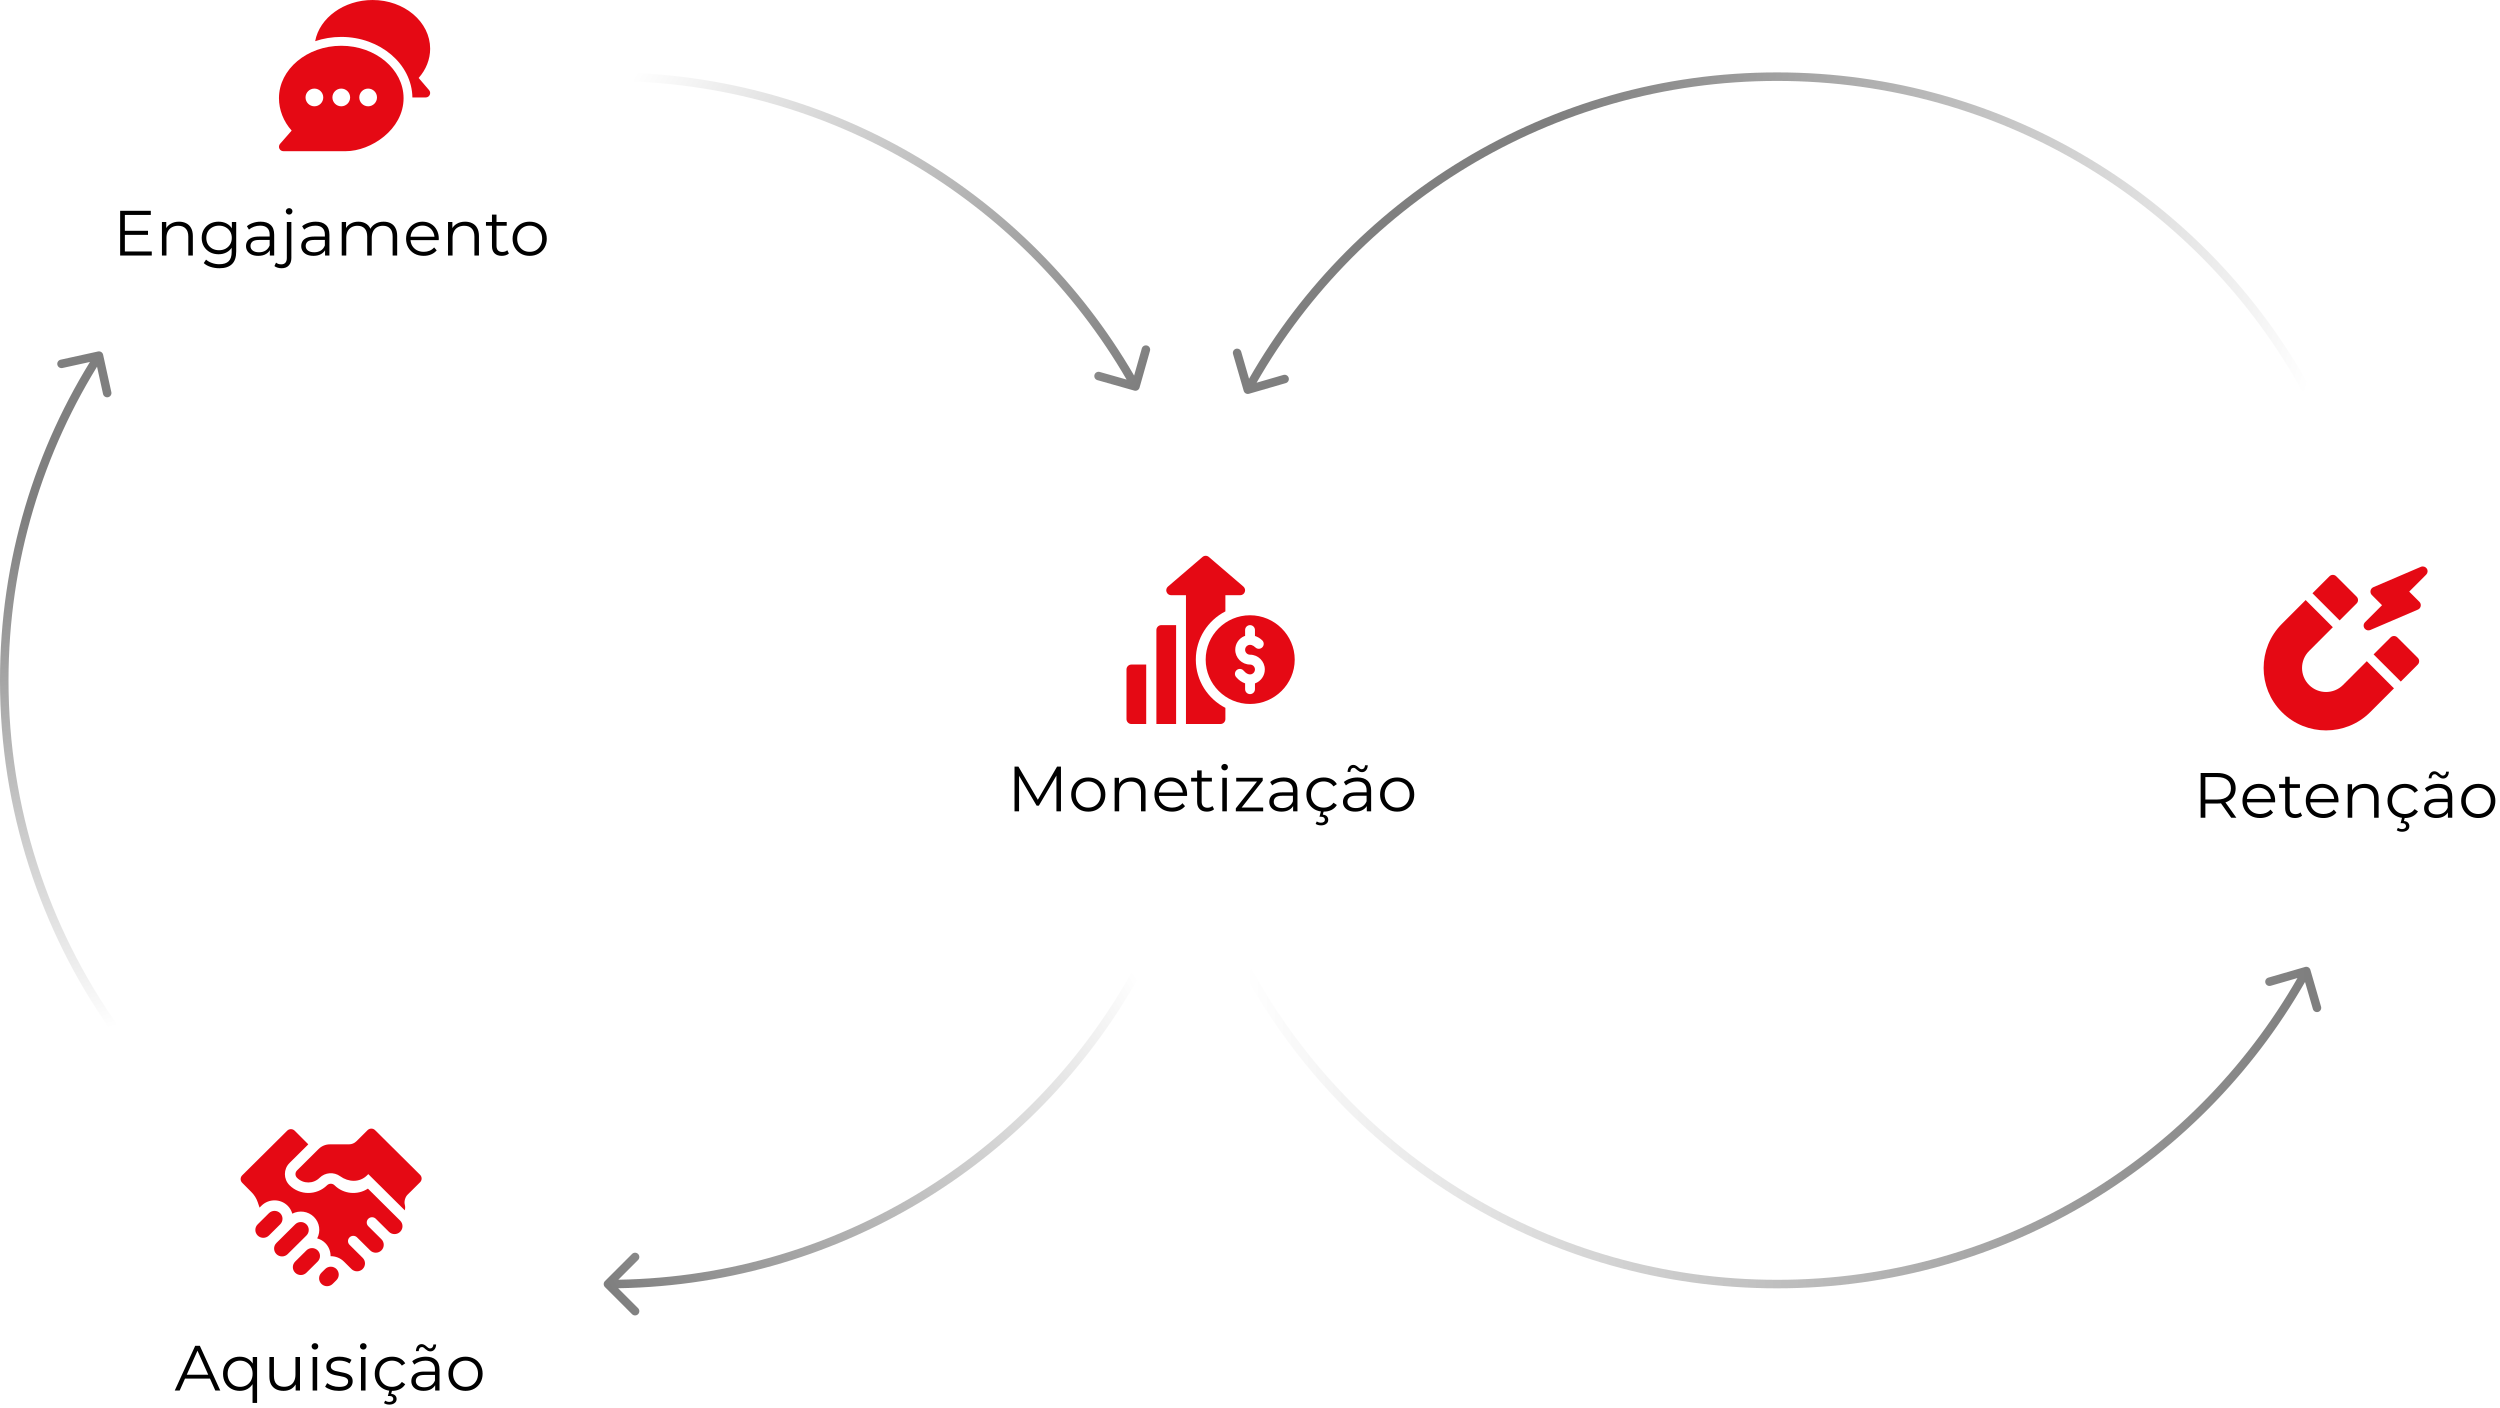 <svg width="1174" height="661" viewBox="0 0 1174 661" fill="none" xmlns="http://www.w3.org/2000/svg">
<path d="M160.259 21.494C144.202 21.494 131 32.536 131 46.109C131 51.535 133.104 57.049 136.964 61.323L131.514 67.551C131.251 67.851 131.08 68.222 131.022 68.617C130.964 69.012 131.021 69.416 131.187 69.779C131.352 70.143 131.618 70.452 131.954 70.668C132.29 70.885 132.681 71 133.08 71L162.339 71C174.195 71 189.518 60.791 189.518 46.109C189.518 32.536 176.316 21.494 160.259 21.494ZM147.64 49.922C145.347 49.922 143.48 48.055 143.48 45.762C143.48 43.468 145.347 41.602 147.64 41.602C149.933 41.602 151.8 43.468 151.8 45.762C151.8 48.055 149.934 49.922 147.64 49.922ZM160.259 49.922C157.966 49.922 156.099 48.055 156.099 45.762C156.099 43.468 157.966 41.602 160.259 41.602C162.552 41.602 164.419 43.468 164.419 45.762C164.419 48.055 162.552 49.922 160.259 49.922ZM172.878 49.922C170.585 49.922 168.718 48.055 168.718 45.762C168.718 43.468 170.585 41.602 172.878 41.602C175.171 41.602 177.038 43.468 177.038 45.762C177.038 48.055 175.171 49.922 172.878 49.922Z" fill="#E50914"/>
<path d="M201.497 42.327L196.599 36.612C200.095 32.668 201.999 27.857 201.999 22.881C201.998 10.264 189.868 5.5927e-07 174.958 4.17622e-07C161.476 2.89533e-07 150.021 8.402 147.999 19.338C151.761 18.06 155.979 17.333 160.259 17.333C178.474 17.333 193.439 30.056 193.658 45.762L199.918 45.762C201.695 45.762 202.649 43.669 201.497 42.327Z" fill="#E50914"/>
<g opacity="0.5">
<path d="M584.044 183.557C584.352 184.618 585.461 185.229 586.522 184.921L603.81 179.907C604.87 179.6 605.481 178.49 605.173 177.43C604.866 176.369 603.756 175.758 602.696 176.066L587.329 180.522L582.872 165.155C582.565 164.094 581.455 163.484 580.394 163.791C579.333 164.099 578.723 165.208 579.031 166.269L584.044 183.557ZM587.717 183.964C635.607 96.952 728.171 38 834.5 38V34C726.654 34 632.778 93.797 584.213 182.036L587.717 183.964ZM834.5 38C940.83 38 1033.39 96.952 1081.28 183.964L1084.79 182.036C1036.22 93.797 942.346 34 834.5 34V38Z" fill="url(#paint0_linear_202_219)"/>
<path d="M1084.96 455.443C1084.65 454.382 1083.54 453.771 1082.48 454.079L1065.19 459.093C1064.13 459.4 1063.52 460.51 1063.83 461.57C1064.14 462.631 1065.24 463.242 1066.31 462.934L1081.67 458.478L1086.13 473.845C1086.44 474.906 1087.55 475.516 1088.61 475.209C1089.67 474.901 1090.28 473.792 1089.97 472.731L1084.96 455.443ZM1081.28 455.036C1033.39 542.048 940.83 601 834.5 601V605C942.346 605 1036.22 545.203 1084.79 456.964L1081.28 455.036ZM834.5 601C728.171 601 635.607 542.048 587.717 455.036L584.213 456.964C632.778 545.203 726.655 605 834.5 605V601Z" fill="url(#paint1_linear_202_219)"/>
</g>
<g opacity="0.5">
<path d="M284.086 601.586C283.305 602.367 283.305 603.633 284.086 604.414L296.814 617.142C297.595 617.923 298.861 617.923 299.642 617.142C300.423 616.361 300.423 615.095 299.642 614.314L288.328 603L299.642 591.686C300.423 590.905 300.423 589.639 299.642 588.858C298.861 588.077 297.595 588.077 296.814 588.858L284.086 601.586ZM531.18 457.022C482.98 542.944 391.019 601 285.5 601V605C392.523 605 485.79 546.111 534.669 458.978L531.18 457.022Z" fill="url(#paint2_linear_202_219)"/>
<path d="M532.659 183.424C533.721 183.725 534.827 183.108 535.128 182.045L540.037 164.728C540.338 163.665 539.721 162.559 538.658 162.258C537.595 161.957 536.49 162.574 536.188 163.637L531.825 179.03L516.432 174.667C515.369 174.366 514.263 174.983 513.962 176.046C513.661 177.109 514.278 178.214 515.341 178.516L532.659 183.424ZM285.5 38C391.222 38 483.334 96.28 531.458 182.475L534.95 180.525C486.149 93.116 392.729 34 285.5 34V38Z" fill="url(#paint3_linear_202_219)"/>
<path d="M48.422 166.57C48.184 165.491 47.118 164.809 46.039 165.047L28.459 168.915C27.381 169.152 26.698 170.219 26.936 171.298C27.173 172.376 28.24 173.058 29.319 172.821L44.945 169.383L48.383 185.009C48.62 186.088 49.687 186.77 50.766 186.533C51.845 186.295 52.527 185.229 52.29 184.15L48.422 166.57ZM4 319.5C4 263.754 20.202 211.798 48.154 168.077L44.783 165.923C16.433 210.267 0 262.968 0 319.5H4ZM54.802 480.852C22.787 435.163 4 379.529 4 319.5H0C0 380.376 19.055 436.808 51.527 483.148L54.802 480.852Z" fill="url(#paint4_linear_202_219)"/>
</g>
<path d="M58.4 108.39H69.5V110.28H58.4V108.39ZM58.64 118.08H71.27V120H56.42V99H70.82V100.92H58.64V118.08ZM84.078 104.1C85.358 104.1 86.478 104.35 87.438 104.85C88.418 105.33 89.178 106.07 89.718 107.07C90.278 108.07 90.558 109.33 90.558 110.85V120H88.428V111.06C88.428 109.4 88.008 108.15 87.168 107.31C86.348 106.45 85.188 106.02 83.688 106.02C82.568 106.02 81.588 106.25 80.748 106.71C79.928 107.15 79.288 107.8 78.828 108.66C78.388 109.5 78.168 110.52 78.168 111.72V120H76.038V104.25H78.078V108.57L77.748 107.76C78.248 106.62 79.048 105.73 80.148 105.09C81.248 104.43 82.558 104.1 84.078 104.1ZM103.032 125.97C101.592 125.97 100.212 125.76 98.892 125.34C97.572 124.92 96.502 124.32 95.682 123.54L96.762 121.92C97.502 122.58 98.412 123.1 99.492 123.48C100.592 123.88 101.752 124.08 102.972 124.08C104.972 124.08 106.442 123.61 107.382 122.67C108.322 121.75 108.792 120.31 108.792 118.35V114.42L109.092 111.72L108.882 109.02V104.25H110.922V118.08C110.922 120.8 110.252 122.79 108.912 124.05C107.592 125.33 105.632 125.97 103.032 125.97ZM102.642 119.4C101.142 119.4 99.792 119.08 98.592 118.44C97.392 117.78 96.442 116.87 95.742 115.71C95.062 114.55 94.722 113.22 94.722 111.72C94.722 110.22 95.062 108.9 95.742 107.76C96.442 106.6 97.392 105.7 98.592 105.06C99.792 104.42 101.142 104.1 102.642 104.1C104.042 104.1 105.302 104.39 106.422 104.97C107.542 105.55 108.432 106.41 109.092 107.55C109.752 108.69 110.082 110.08 110.082 111.72C110.082 113.36 109.752 114.75 109.092 115.89C108.432 117.03 107.542 117.9 106.422 118.5C105.302 119.1 104.042 119.4 102.642 119.4ZM102.852 117.51C104.012 117.51 105.042 117.27 105.942 116.79C106.842 116.29 107.552 115.61 108.072 114.75C108.592 113.87 108.852 112.86 108.852 111.72C108.852 110.58 108.592 109.58 108.072 108.72C107.552 107.86 106.842 107.19 105.942 106.71C105.042 106.21 104.012 105.96 102.852 105.96C101.712 105.96 100.682 106.21 99.762 106.71C98.862 107.19 98.152 107.86 97.632 108.72C97.132 109.58 96.882 110.58 96.882 111.72C96.882 112.86 97.132 113.87 97.632 114.75C98.152 115.61 98.862 116.29 99.762 116.79C100.682 117.27 101.712 117.51 102.852 117.51ZM126.719 120V116.52L126.629 115.95V110.13C126.629 108.79 126.249 107.76 125.489 107.04C124.749 106.32 123.639 105.96 122.159 105.96C121.139 105.96 120.169 106.13 119.249 106.47C118.329 106.81 117.549 107.26 116.909 107.82L115.949 106.23C116.749 105.55 117.709 105.03 118.829 104.67C119.949 104.29 121.129 104.1 122.369 104.1C124.409 104.1 125.979 104.61 127.079 105.63C128.199 106.63 128.759 108.16 128.759 110.22V120H126.719ZM121.289 120.15C120.109 120.15 119.079 119.96 118.199 119.58C117.339 119.18 116.679 118.64 116.219 117.96C115.759 117.26 115.529 116.46 115.529 115.56C115.529 114.74 115.719 114 116.099 113.34C116.499 112.66 117.139 112.12 118.019 111.72C118.919 111.3 120.119 111.09 121.619 111.09H127.049V112.68H121.679C120.159 112.68 119.099 112.95 118.499 113.49C117.919 114.03 117.629 114.7 117.629 115.5C117.629 116.4 117.979 117.12 118.679 117.66C119.379 118.2 120.359 118.47 121.619 118.47C122.819 118.47 123.849 118.2 124.709 117.66C125.589 117.1 126.229 116.3 126.629 115.26L127.109 116.73C126.709 117.77 126.009 118.6 125.009 119.22C124.029 119.84 122.789 120.15 121.289 120.15ZM132.204 125.97C131.564 125.97 130.954 125.88 130.374 125.7C129.774 125.54 129.274 125.29 128.874 124.95L129.624 123.33C130.264 123.87 131.084 124.14 132.084 124.14C132.924 124.14 133.564 123.89 134.004 123.39C134.464 122.89 134.694 122.15 134.694 121.17V104.25H136.824V121.17C136.824 122.63 136.424 123.79 135.624 124.65C134.844 125.53 133.704 125.97 132.204 125.97ZM135.774 100.77C135.334 100.77 134.964 100.62 134.664 100.32C134.364 100.02 134.214 99.66 134.214 99.24C134.214 98.82 134.364 98.47 134.664 98.19C134.964 97.89 135.334 97.74 135.774 97.74C136.214 97.74 136.584 97.88 136.884 98.16C137.184 98.44 137.334 98.79 137.334 99.21C137.334 99.65 137.184 100.02 136.884 100.32C136.604 100.62 136.234 100.77 135.774 100.77ZM152.647 120V116.52L152.557 115.95V110.13C152.557 108.79 152.177 107.76 151.417 107.04C150.677 106.32 149.567 105.96 148.087 105.96C147.067 105.96 146.097 106.13 145.177 106.47C144.257 106.81 143.477 107.26 142.837 107.82L141.877 106.23C142.677 105.55 143.637 105.03 144.757 104.67C145.877 104.29 147.057 104.1 148.297 104.1C150.337 104.1 151.907 104.61 153.007 105.63C154.127 106.63 154.687 108.16 154.687 110.22V120H152.647ZM147.217 120.15C146.037 120.15 145.007 119.96 144.127 119.58C143.267 119.18 142.607 118.64 142.147 117.96C141.687 117.26 141.457 116.46 141.457 115.56C141.457 114.74 141.647 114 142.027 113.34C142.427 112.66 143.067 112.12 143.947 111.72C144.847 111.3 146.047 111.09 147.547 111.09H152.977V112.68H147.607C146.087 112.68 145.027 112.95 144.427 113.49C143.847 114.03 143.557 114.7 143.557 115.5C143.557 116.4 143.907 117.12 144.607 117.66C145.307 118.2 146.287 118.47 147.547 118.47C148.747 118.47 149.777 118.2 150.637 117.66C151.517 117.1 152.157 116.3 152.557 115.26L153.037 116.73C152.637 117.77 151.937 118.6 150.937 119.22C149.957 119.84 148.717 120.15 147.217 120.15ZM180.152 104.1C181.432 104.1 182.542 104.35 183.482 104.85C184.442 105.33 185.182 106.07 185.702 107.07C186.242 108.07 186.512 109.33 186.512 110.85V120H184.382V111.06C184.382 109.4 183.982 108.15 183.182 107.31C182.402 106.45 181.292 106.02 179.852 106.02C178.772 106.02 177.832 106.25 177.032 106.71C176.252 107.15 175.642 107.8 175.202 108.66C174.782 109.5 174.572 110.52 174.572 111.72V120H172.442V111.06C172.442 109.4 172.042 108.15 171.242 107.31C170.442 106.45 169.322 106.02 167.882 106.02C166.822 106.02 165.892 106.25 165.092 106.71C164.292 107.15 163.672 107.8 163.232 108.66C162.812 109.5 162.602 110.52 162.602 111.72V120H160.472V104.25H162.512V108.51L162.182 107.76C162.662 106.62 163.432 105.73 164.492 105.09C165.572 104.43 166.842 104.1 168.302 104.1C169.842 104.1 171.152 104.49 172.232 105.27C173.312 106.03 174.012 107.18 174.332 108.72L173.492 108.39C173.952 107.11 174.762 106.08 175.922 105.3C177.102 104.5 178.512 104.1 180.152 104.1ZM198.978 120.15C197.338 120.15 195.898 119.81 194.658 119.13C193.418 118.43 192.448 117.48 191.748 116.28C191.048 115.06 190.698 113.67 190.698 112.11C190.698 110.55 191.028 109.17 191.688 107.97C192.368 106.77 193.288 105.83 194.448 105.15C195.628 104.45 196.948 104.1 198.408 104.1C199.888 104.1 201.198 104.44 202.338 105.12C203.498 105.78 204.408 106.72 205.068 107.94C205.728 109.14 206.058 110.53 206.058 112.11C206.058 112.21 206.048 112.32 206.028 112.44C206.028 112.54 206.028 112.65 206.028 112.77H192.318V111.18H204.888L204.048 111.81C204.048 110.67 203.798 109.66 203.298 108.78C202.818 107.88 202.158 107.18 201.318 106.68C200.478 106.18 199.508 105.93 198.408 105.93C197.328 105.93 196.358 106.18 195.498 106.68C194.638 107.18 193.968 107.88 193.488 108.78C193.008 109.68 192.768 110.71 192.768 111.87V112.2C192.768 113.4 193.028 114.46 193.548 115.38C194.088 116.28 194.828 116.99 195.768 117.51C196.728 118.01 197.818 118.26 199.038 118.26C199.998 118.26 200.888 118.09 201.708 117.75C202.548 117.41 203.268 116.89 203.868 116.19L205.068 117.57C204.368 118.41 203.488 119.05 202.428 119.49C201.388 119.93 200.238 120.15 198.978 120.15ZM218.434 104.1C219.714 104.1 220.834 104.35 221.794 104.85C222.774 105.33 223.534 106.07 224.074 107.07C224.634 108.07 224.914 109.33 224.914 110.85V120H222.784V111.06C222.784 109.4 222.364 108.15 221.524 107.31C220.704 106.45 219.544 106.02 218.044 106.02C216.924 106.02 215.944 106.25 215.104 106.71C214.284 107.15 213.644 107.8 213.184 108.66C212.744 109.5 212.524 110.52 212.524 111.72V120H210.394V104.25H212.434V108.57L212.104 107.76C212.604 106.62 213.404 105.73 214.504 105.09C215.604 104.43 216.914 104.1 218.434 104.1ZM235.647 120.15C234.167 120.15 233.027 119.75 232.227 118.95C231.427 118.15 231.027 117.02 231.027 115.56V100.77H233.157V115.44C233.157 116.36 233.387 117.07 233.847 117.57C234.327 118.07 235.007 118.32 235.887 118.32C236.827 118.32 237.607 118.05 238.227 117.51L238.977 119.04C238.557 119.42 238.047 119.7 237.447 119.88C236.867 120.06 236.267 120.15 235.647 120.15ZM228.207 106.02V104.25H237.957V106.02H228.207ZM248.718 120.15C247.198 120.15 245.828 119.81 244.608 119.13C243.408 118.43 242.458 117.48 241.758 116.28C241.058 115.06 240.708 113.67 240.708 112.11C240.708 110.53 241.058 109.14 241.758 107.94C242.458 106.74 243.408 105.8 244.608 105.12C245.808 104.44 247.178 104.1 248.718 104.1C250.278 104.1 251.658 104.44 252.858 105.12C254.078 105.8 255.028 106.74 255.708 107.94C256.408 109.14 256.758 110.53 256.758 112.11C256.758 113.67 256.408 115.06 255.708 116.28C255.028 117.48 254.078 118.43 252.858 119.13C251.638 119.81 250.258 120.15 248.718 120.15ZM248.718 118.26C249.858 118.26 250.868 118.01 251.748 117.51C252.628 116.99 253.318 116.27 253.818 115.35C254.338 114.41 254.598 113.33 254.598 112.11C254.598 110.87 254.338 109.79 253.818 108.87C253.318 107.95 252.628 107.24 251.748 106.74C250.868 106.22 249.868 105.96 248.748 105.96C247.628 105.96 246.628 106.22 245.748 106.74C244.868 107.24 244.168 107.95 243.648 108.87C243.128 109.79 242.868 110.87 242.868 112.11C242.868 113.33 243.128 114.41 243.648 115.35C244.168 116.27 244.868 116.99 245.748 117.51C246.628 118.01 247.618 118.26 248.718 118.26Z" fill="black"/>
<path d="M126.288 569.712L121.005 574.955C119.547 576.402 119.547 578.749 121.005 580.197C122.464 581.645 124.829 581.645 126.288 580.197L131.57 574.955C133.03 573.507 133.03 571.16 131.57 569.712C130.112 568.264 127.747 568.264 126.288 569.712Z" fill="#E50914"/>
<path d="M143.896 587.187L138.614 592.43C137.155 593.877 137.155 596.224 138.614 597.672C140.072 599.12 142.437 599.12 143.896 597.672L149.179 592.43C150.638 590.982 150.638 588.635 149.179 587.187C147.72 585.739 145.356 585.739 143.896 587.187Z" fill="#E50914"/>
<path d="M156.222 602.914L157.983 601.167C159.442 599.719 159.442 597.372 157.983 595.924C156.525 594.477 154.16 594.477 152.7 595.924L150.94 597.672C149.481 599.12 149.481 601.467 150.94 602.914C152.398 604.362 154.764 604.362 156.222 602.914Z" fill="#E50914"/>
<path d="M138.614 574.955L129.81 583.692C128.351 585.14 128.351 587.487 129.81 588.934C131.268 590.382 133.633 590.382 135.092 588.934L143.896 580.197C145.355 578.749 145.355 576.402 143.896 574.955C142.437 573.507 140.073 573.507 138.614 574.955Z" fill="#E50914"/>
<path d="M144.776 537.384L138.382 530.971C137.409 530.006 135.832 530.006 134.86 530.971L113.73 551.94C112.757 552.906 112.757 554.47 113.73 555.436L118.047 559.786C119.413 561.143 120.443 562.796 121.054 564.616L121.886 567.091L122.766 566.217C126.165 562.846 131.694 562.846 135.092 566.217C136.169 567.286 136.865 568.577 137.26 569.936C140.541 568.25 144.67 568.732 147.418 571.46C150.167 574.187 150.652 578.285 148.954 581.542C150.324 581.933 151.624 582.623 152.701 583.692C154.426 585.404 155.266 587.661 155.239 589.91C157.506 589.884 159.78 590.718 161.505 592.43C162.371 593.289 165.027 595.924 165.027 595.924C166.486 597.372 168.851 597.372 170.309 595.924C171.768 594.477 171.768 592.13 170.309 590.682L164.146 584.566C163.174 583.601 163.174 582.036 164.146 581.071C165.119 580.106 166.696 580.106 167.668 581.071L173.831 587.187C175.29 588.635 177.655 588.635 179.114 587.187C180.572 585.74 180.572 583.392 179.114 581.945L172.95 575.828C171.978 574.864 171.978 573.299 172.95 572.334C173.923 571.368 175.5 571.368 176.472 572.334L182.636 578.45C184.094 579.897 186.459 579.897 187.918 578.45C189.377 577.002 189.377 574.655 187.918 573.208L172.773 558.177C167.941 561.348 161.355 560.825 157.103 556.606C156.132 555.642 154.553 555.642 153.582 556.606C148.727 561.424 140.828 561.424 135.973 556.606C133.06 553.716 133.06 549.012 135.973 546.122L144.776 537.384Z" fill="#E50914"/>
<path d="M176.14 530.724C175.168 529.759 173.591 529.759 172.618 530.724L167.351 535.951C166.427 536.869 165.172 537.384 163.865 537.384L154.914 537.384C152.933 537.384 151.033 538.166 149.632 539.556L139.494 549.617C138.508 550.595 138.508 552.133 139.494 553.112C142.417 556.012 147.136 556.012 150.059 553.112C152.693 550.498 156.821 550.247 159.741 552.361C163.668 555.204 168.906 555.378 172.343 551.966L172.95 551.364L190.084 568.367C190.321 567.496 190.326 566.574 190.094 565.719C189.691 564.237 190.275 562.131 191.369 561.045L197.27 555.188C198.243 554.223 198.243 552.659 197.27 551.694L176.14 530.724Z" fill="#E50914"/>
<path d="M82.06 653L91.66 632H93.85L103.45 653H101.11L92.29 633.29H93.19L84.37 653H82.06ZM85.84 647.39L86.5 645.59H98.71L99.37 647.39H85.84ZM112.597 653.15C111.097 653.15 109.747 652.81 108.547 652.13C107.367 651.45 106.437 650.51 105.757 649.31C105.077 648.11 104.737 646.71 104.737 645.11C104.737 643.53 105.077 642.14 105.757 640.94C106.437 639.72 107.367 638.78 108.547 638.12C109.747 637.44 111.097 637.1 112.597 637.1C113.997 637.1 115.237 637.41 116.317 638.03C117.417 638.65 118.287 639.56 118.927 640.76C119.567 641.94 119.887 643.39 119.887 645.11C119.887 646.83 119.557 648.29 118.897 649.49C118.257 650.67 117.387 651.58 116.287 652.22C115.207 652.84 113.977 653.15 112.597 653.15ZM112.747 651.26C113.867 651.26 114.867 651.01 115.747 650.51C116.647 649.99 117.347 649.27 117.847 648.35C118.367 647.41 118.627 646.33 118.627 645.11C118.627 643.89 118.367 642.82 117.847 641.9C117.347 640.98 116.647 640.26 115.747 639.74C114.867 639.22 113.867 638.96 112.747 638.96C111.647 638.96 110.657 639.22 109.777 639.74C108.897 640.26 108.197 640.98 107.677 641.9C107.157 642.82 106.897 643.89 106.897 645.11C106.897 646.33 107.157 647.41 107.677 648.35C108.197 649.27 108.897 649.99 109.777 650.51C110.657 651.01 111.647 651.26 112.747 651.26ZM118.597 658.82V648.32L118.897 645.14L118.687 641.99V637.25H120.727V658.82H118.597ZM133.169 653.15C131.829 653.15 130.659 652.9 129.659 652.4C128.659 651.9 127.879 651.15 127.319 650.15C126.779 649.15 126.509 647.9 126.509 646.4V637.25H128.639V646.16C128.639 647.84 129.049 649.11 129.869 649.97C130.709 650.81 131.879 651.23 133.379 651.23C134.479 651.23 135.429 651.01 136.229 650.57C137.049 650.11 137.669 649.45 138.089 648.59C138.529 647.73 138.749 646.7 138.749 645.5V637.25H140.879V653H138.839V648.68L139.169 649.46C138.669 650.62 137.889 651.53 136.829 652.19C135.789 652.83 134.569 653.15 133.169 653.15ZM146.816 653V637.25H148.946V653H146.816ZM147.896 633.77C147.456 633.77 147.086 633.62 146.786 633.32C146.486 633.02 146.336 632.66 146.336 632.24C146.336 631.82 146.486 631.47 146.786 631.19C147.086 630.89 147.456 630.74 147.896 630.74C148.336 630.74 148.706 630.88 149.006 631.16C149.306 631.44 149.456 631.79 149.456 632.21C149.456 632.65 149.306 633.02 149.006 633.32C148.726 633.62 148.356 633.77 147.896 633.77ZM159.102 653.15C157.802 653.15 156.572 652.97 155.412 652.61C154.252 652.23 153.342 651.76 152.682 651.2L153.642 649.52C154.282 650 155.102 650.42 156.102 650.78C157.102 651.12 158.152 651.29 159.252 651.29C160.752 651.29 161.832 651.06 162.492 650.6C163.152 650.12 163.482 649.49 163.482 648.71C163.482 648.13 163.292 647.68 162.912 647.36C162.552 647.02 162.072 646.77 161.472 646.61C160.872 646.43 160.202 646.28 159.462 646.16C158.722 646.04 157.982 645.9 157.242 645.74C156.522 645.58 155.862 645.35 155.262 645.05C154.662 644.73 154.172 644.3 153.792 643.76C153.432 643.22 153.252 642.5 153.252 641.6C153.252 640.74 153.492 639.97 153.972 639.29C154.452 638.61 155.152 638.08 156.072 637.7C157.012 637.3 158.152 637.1 159.492 637.1C160.512 637.1 161.532 637.24 162.552 637.52C163.572 637.78 164.412 638.13 165.072 638.57L164.142 640.28C163.442 639.8 162.692 639.46 161.892 639.26C161.092 639.04 160.292 638.93 159.492 638.93C158.072 638.93 157.022 639.18 156.342 639.68C155.682 640.16 155.352 640.78 155.352 641.54C155.352 642.14 155.532 642.61 155.892 642.95C156.272 643.29 156.762 643.56 157.362 643.76C157.982 643.94 158.652 644.09 159.372 644.21C160.112 644.33 160.842 644.48 161.562 644.66C162.302 644.82 162.972 645.05 163.572 645.35C164.192 645.63 164.682 646.04 165.042 646.58C165.422 647.1 165.612 647.79 165.612 648.65C165.612 649.57 165.352 650.37 164.832 651.05C164.332 651.71 163.592 652.23 162.612 652.61C161.652 652.97 160.482 653.15 159.102 653.15ZM169.521 653V637.25H171.651V653H169.521ZM170.601 633.77C170.161 633.77 169.791 633.62 169.491 633.32C169.191 633.02 169.041 632.66 169.041 632.24C169.041 631.82 169.191 631.47 169.491 631.19C169.791 630.89 170.161 630.74 170.601 630.74C171.041 630.74 171.411 630.88 171.711 631.16C172.011 631.44 172.161 631.79 172.161 632.21C172.161 632.65 172.011 633.02 171.711 633.32C171.431 633.62 171.061 633.77 170.601 633.77ZM184.117 653.15C182.557 653.15 181.157 652.81 179.917 652.13C178.697 651.43 177.737 650.48 177.037 649.28C176.337 648.06 175.987 646.67 175.987 645.11C175.987 643.53 176.337 642.14 177.037 640.94C177.737 639.74 178.697 638.8 179.917 638.12C181.157 637.44 182.557 637.1 184.117 637.1C185.457 637.1 186.667 637.36 187.747 637.88C188.827 638.4 189.677 639.18 190.297 640.22L188.707 641.3C188.167 640.5 187.497 639.91 186.697 639.53C185.897 639.15 185.027 638.96 184.087 638.96C182.967 638.96 181.957 639.22 181.057 639.74C180.157 640.24 179.447 640.95 178.927 641.87C178.407 642.79 178.147 643.87 178.147 645.11C178.147 646.35 178.407 647.43 178.927 648.35C179.447 649.27 180.157 649.99 181.057 650.51C181.957 651.01 182.967 651.26 184.087 651.26C185.027 651.26 185.897 651.07 186.697 650.69C187.497 650.31 188.167 649.73 188.707 648.95L190.297 650.03C189.677 651.05 188.827 651.83 187.747 652.37C186.667 652.89 185.457 653.15 184.117 653.15ZM182.857 659.6C182.357 659.6 181.897 659.54 181.477 659.42C181.077 659.3 180.697 659.13 180.337 658.91L180.847 657.77C181.147 657.95 181.457 658.09 181.777 658.19C182.117 658.29 182.467 658.34 182.827 658.34C183.427 658.34 183.887 658.21 184.207 657.95C184.527 657.71 184.687 657.37 184.687 656.93C184.687 656.53 184.527 656.2 184.207 655.94C183.907 655.68 183.447 655.55 182.827 655.55H182.137L182.857 652.82H184.147L183.697 654.56C184.517 654.62 185.147 654.87 185.587 655.31C186.027 655.77 186.247 656.33 186.247 656.99C186.247 657.79 185.927 658.42 185.287 658.88C184.667 659.36 183.857 659.6 182.857 659.6ZM204.352 653V649.52L204.262 648.95V643.13C204.262 641.79 203.882 640.76 203.122 640.04C202.382 639.32 201.272 638.96 199.792 638.96C198.772 638.96 197.802 639.13 196.882 639.47C195.962 639.81 195.182 640.26 194.542 640.82L193.582 639.23C194.382 638.55 195.342 638.03 196.462 637.67C197.582 637.29 198.762 637.1 200.002 637.1C202.042 637.1 203.612 637.61 204.712 638.63C205.832 639.63 206.392 641.16 206.392 643.22V653H204.352ZM198.922 653.15C197.742 653.15 196.712 652.96 195.832 652.58C194.972 652.18 194.312 651.64 193.852 650.96C193.392 650.26 193.162 649.46 193.162 648.56C193.162 647.74 193.352 647 193.732 646.34C194.132 645.66 194.772 645.12 195.652 644.72C196.552 644.3 197.752 644.09 199.252 644.09H204.682V645.68H199.312C197.792 645.68 196.732 645.95 196.132 646.49C195.552 647.03 195.262 647.7 195.262 648.5C195.262 649.4 195.612 650.12 196.312 650.66C197.012 651.2 197.992 651.47 199.252 651.47C200.452 651.47 201.482 651.2 202.342 650.66C203.222 650.1 203.862 649.3 204.262 648.26L204.742 649.73C204.342 650.77 203.642 651.6 202.642 652.22C201.662 652.84 200.422 653.15 198.922 653.15ZM202.102 634.61C201.642 634.61 201.232 634.51 200.872 634.31C200.512 634.11 200.182 633.88 199.882 633.62C199.602 633.34 199.322 633.1 199.042 632.9C198.762 632.68 198.472 632.57 198.172 632.57C197.712 632.57 197.342 632.74 197.062 633.08C196.802 633.42 196.652 633.89 196.612 634.49H195.322C195.362 633.49 195.622 632.69 196.102 632.09C196.602 631.49 197.242 631.19 198.022 631.19C198.482 631.19 198.892 631.3 199.252 631.52C199.632 631.72 199.962 631.96 200.242 632.24C200.542 632.5 200.822 632.73 201.082 632.93C201.362 633.13 201.652 633.23 201.952 633.23C202.412 633.23 202.782 633.07 203.062 632.75C203.342 632.41 203.492 631.95 203.512 631.37H204.802C204.782 632.33 204.522 633.11 204.022 633.71C203.522 634.31 202.882 634.61 202.102 634.61ZM218.597 653.15C217.077 653.15 215.707 652.81 214.487 652.13C213.287 651.43 212.337 650.48 211.637 649.28C210.937 648.06 210.587 646.67 210.587 645.11C210.587 643.53 210.937 642.14 211.637 640.94C212.337 639.74 213.287 638.8 214.487 638.12C215.687 637.44 217.057 637.1 218.597 637.1C220.157 637.1 221.537 637.44 222.737 638.12C223.957 638.8 224.907 639.74 225.587 640.94C226.287 642.14 226.637 643.53 226.637 645.11C226.637 646.67 226.287 648.06 225.587 649.28C224.907 650.48 223.957 651.43 222.737 652.13C221.517 652.81 220.137 653.15 218.597 653.15ZM218.597 651.26C219.737 651.26 220.747 651.01 221.627 650.51C222.507 649.99 223.197 649.27 223.697 648.35C224.217 647.41 224.477 646.33 224.477 645.11C224.477 643.87 224.217 642.79 223.697 641.87C223.197 640.95 222.507 640.24 221.627 639.74C220.747 639.22 219.747 638.96 218.627 638.96C217.507 638.96 216.507 639.22 215.627 639.74C214.747 640.24 214.047 640.95 213.527 641.87C213.007 642.79 212.747 643.87 212.747 645.11C212.747 646.33 213.007 647.41 213.527 648.35C214.047 649.27 214.747 649.99 215.627 650.51C216.507 651.01 217.497 651.26 218.597 651.26Z" fill="black"/>
<path d="M1110.63 295.372C1110.95 295.69 1111.35 295.905 1111.8 295.99C1112.24 296.075 1112.7 296.026 1113.11 295.848L1135.44 286.277C1135.78 286.132 1136.08 285.906 1136.31 285.619C1136.54 285.332 1136.7 284.993 1136.77 284.631C1136.84 284.269 1136.82 283.895 1136.71 283.543C1136.6 283.191 1136.41 282.87 1136.15 282.609L1131.36 277.824L1139.34 269.848C1140.1 269.083 1140.22 267.883 1139.61 266.988C1139.01 266.112 1137.85 265.753 1136.85 266.18L1114.52 275.75C1114.18 275.896 1113.89 276.122 1113.65 276.409C1113.42 276.696 1113.27 277.035 1113.2 277.397C1113.13 277.759 1113.15 278.132 1113.26 278.485C1113.36 278.837 1113.56 279.158 1113.82 279.419L1118.6 284.204L1110.63 292.18C1109.75 293.051 1109.73 294.477 1110.63 295.372ZM1093.91 270.619L1085.93 278.595L1098.69 291.356L1106.67 283.38C1107.55 282.499 1107.55 281.072 1106.67 280.19L1097.1 270.619C1096.22 269.738 1094.79 269.738 1093.91 270.619ZM1135.38 312.093C1136.26 311.211 1136.26 309.784 1135.38 308.902L1125.81 299.332C1124.93 298.45 1123.5 298.45 1122.62 299.332L1114.64 307.307L1127.41 320.068L1135.38 312.093ZM1113.05 334.425L1124.21 323.259L1111.45 310.497L1100.29 321.664C1095.89 326.061 1088.73 326.061 1084.34 321.664C1079.94 317.266 1079.94 310.11 1084.34 305.712L1095.5 294.546L1082.74 281.785L1071.58 292.951C1060.14 304.385 1060.14 322.991 1071.58 334.425C1083.01 345.858 1101.62 345.858 1113.05 334.425Z" fill="#E50914"/>
<path d="M1033.42 384V363H1041.28C1043.06 363 1044.59 363.29 1045.87 363.87C1047.15 364.43 1048.13 365.25 1048.81 366.33C1049.51 367.39 1049.86 368.68 1049.86 370.2C1049.86 371.68 1049.51 372.96 1048.81 374.04C1048.13 375.1 1047.15 375.92 1045.87 376.5C1044.59 377.06 1043.06 377.34 1041.28 377.34H1034.65L1035.64 376.32V384H1033.42ZM1047.76 384L1042.36 376.38H1044.76L1050.19 384H1047.76ZM1035.64 376.5L1034.65 375.45H1041.22C1043.32 375.45 1044.91 374.99 1045.99 374.07C1047.09 373.15 1047.64 371.86 1047.64 370.2C1047.64 368.52 1047.09 367.22 1045.99 366.3C1044.91 365.38 1043.32 364.92 1041.22 364.92H1034.65L1035.64 363.87V376.5ZM1061.34 384.15C1059.7 384.15 1058.26 383.81 1057.02 383.13C1055.78 382.43 1054.81 381.48 1054.11 380.28C1053.41 379.06 1053.06 377.67 1053.06 376.11C1053.06 374.55 1053.39 373.17 1054.05 371.97C1054.73 370.77 1055.65 369.83 1056.81 369.15C1057.99 368.45 1059.31 368.1 1060.77 368.1C1062.25 368.1 1063.56 368.44 1064.7 369.12C1065.86 369.78 1066.77 370.72 1067.43 371.94C1068.09 373.14 1068.42 374.53 1068.42 376.11C1068.42 376.21 1068.41 376.32 1068.39 376.44C1068.39 376.54 1068.39 376.65 1068.39 376.77H1054.68V375.18H1067.25L1066.41 375.81C1066.41 374.67 1066.16 373.66 1065.66 372.78C1065.18 371.88 1064.52 371.18 1063.68 370.68C1062.84 370.18 1061.87 369.93 1060.77 369.93C1059.69 369.93 1058.72 370.18 1057.86 370.68C1057 371.18 1056.33 371.88 1055.85 372.78C1055.37 373.68 1055.13 374.71 1055.13 375.87V376.2C1055.13 377.4 1055.39 378.46 1055.91 379.38C1056.45 380.28 1057.19 380.99 1058.13 381.51C1059.09 382.01 1060.18 382.26 1061.4 382.26C1062.36 382.26 1063.25 382.09 1064.07 381.75C1064.91 381.41 1065.63 380.89 1066.23 380.19L1067.43 381.57C1066.73 382.41 1065.85 383.05 1064.79 383.49C1063.75 383.93 1062.6 384.15 1061.34 384.15ZM1077.74 384.15C1076.26 384.15 1075.12 383.75 1074.32 382.95C1073.52 382.15 1073.12 381.02 1073.12 379.56V364.77H1075.25V379.44C1075.25 380.36 1075.48 381.07 1075.94 381.57C1076.42 382.07 1077.1 382.32 1077.98 382.32C1078.92 382.32 1079.7 382.05 1080.32 381.51L1081.07 383.04C1080.65 383.42 1080.14 383.7 1079.54 383.88C1078.96 384.06 1078.36 384.15 1077.74 384.15ZM1070.3 370.02V368.25H1080.05V370.02H1070.3ZM1091.08 384.15C1089.44 384.15 1088 383.81 1086.76 383.13C1085.52 382.43 1084.55 381.48 1083.85 380.28C1083.15 379.06 1082.8 377.67 1082.8 376.11C1082.8 374.55 1083.13 373.17 1083.79 371.97C1084.47 370.77 1085.39 369.83 1086.55 369.15C1087.73 368.45 1089.05 368.1 1090.51 368.1C1091.99 368.1 1093.3 368.44 1094.44 369.12C1095.6 369.78 1096.51 370.72 1097.17 371.94C1097.83 373.14 1098.16 374.53 1098.16 376.11C1098.16 376.21 1098.15 376.32 1098.13 376.44C1098.13 376.54 1098.13 376.65 1098.13 376.77H1084.42V375.18H1096.99L1096.15 375.81C1096.15 374.67 1095.9 373.66 1095.4 372.78C1094.92 371.88 1094.26 371.18 1093.42 370.68C1092.58 370.18 1091.61 369.93 1090.51 369.93C1089.43 369.93 1088.46 370.18 1087.6 370.68C1086.74 371.18 1086.07 371.88 1085.59 372.78C1085.11 373.68 1084.87 374.71 1084.87 375.87V376.2C1084.87 377.4 1085.13 378.46 1085.65 379.38C1086.19 380.28 1086.93 380.99 1087.87 381.51C1088.83 382.01 1089.92 382.26 1091.14 382.26C1092.1 382.26 1092.99 382.09 1093.81 381.75C1094.65 381.41 1095.37 380.89 1095.97 380.19L1097.17 381.57C1096.47 382.41 1095.59 383.05 1094.53 383.49C1093.49 383.93 1092.34 384.15 1091.08 384.15ZM1110.53 368.1C1111.81 368.1 1112.93 368.35 1113.89 368.85C1114.87 369.33 1115.63 370.07 1116.17 371.07C1116.73 372.07 1117.01 373.33 1117.01 374.85V384H1114.88V375.06C1114.88 373.4 1114.46 372.15 1113.62 371.31C1112.8 370.45 1111.64 370.02 1110.14 370.02C1109.02 370.02 1108.04 370.25 1107.2 370.71C1106.38 371.15 1105.74 371.8 1105.28 372.66C1104.84 373.5 1104.62 374.52 1104.62 375.72V384H1102.49V368.25H1104.53V372.57L1104.2 371.76C1104.7 370.62 1105.5 369.73 1106.6 369.09C1107.7 368.43 1109.01 368.1 1110.53 368.1ZM1129.3 384.15C1127.74 384.15 1126.34 383.81 1125.1 383.13C1123.88 382.43 1122.92 381.48 1122.22 380.28C1121.52 379.06 1121.17 377.67 1121.17 376.11C1121.17 374.53 1121.52 373.14 1122.22 371.94C1122.92 370.74 1123.88 369.8 1125.1 369.12C1126.34 368.44 1127.74 368.1 1129.3 368.1C1130.64 368.1 1131.85 368.36 1132.93 368.88C1134.01 369.4 1134.86 370.18 1135.48 371.22L1133.89 372.3C1133.35 371.5 1132.68 370.91 1131.88 370.53C1131.08 370.15 1130.21 369.96 1129.27 369.96C1128.15 369.96 1127.14 370.22 1126.24 370.74C1125.34 371.24 1124.63 371.95 1124.11 372.87C1123.59 373.79 1123.33 374.87 1123.33 376.11C1123.33 377.35 1123.59 378.43 1124.11 379.35C1124.63 380.27 1125.34 380.99 1126.24 381.51C1127.14 382.01 1128.15 382.26 1129.27 382.26C1130.21 382.26 1131.08 382.07 1131.88 381.69C1132.68 381.31 1133.35 380.73 1133.89 379.95L1135.48 381.03C1134.86 382.05 1134.01 382.83 1132.93 383.37C1131.85 383.89 1130.64 384.15 1129.3 384.15ZM1128.04 390.6C1127.54 390.6 1127.08 390.54 1126.66 390.42C1126.26 390.3 1125.88 390.13 1125.52 389.91L1126.03 388.77C1126.33 388.95 1126.64 389.09 1126.96 389.19C1127.3 389.29 1127.65 389.34 1128.01 389.34C1128.61 389.34 1129.07 389.21 1129.39 388.95C1129.71 388.71 1129.87 388.37 1129.87 387.93C1129.87 387.53 1129.71 387.2 1129.39 386.94C1129.09 386.68 1128.63 386.55 1128.01 386.55H1127.32L1128.04 383.82H1129.33L1128.88 385.56C1129.7 385.62 1130.33 385.87 1130.77 386.31C1131.21 386.77 1131.43 387.33 1131.43 387.99C1131.43 388.79 1131.11 389.42 1130.47 389.88C1129.85 390.36 1129.04 390.6 1128.04 390.6ZM1149.54 384V380.52L1149.45 379.95V374.13C1149.45 372.79 1149.07 371.76 1148.31 371.04C1147.57 370.32 1146.46 369.96 1144.98 369.96C1143.96 369.96 1142.99 370.13 1142.07 370.47C1141.15 370.81 1140.37 371.26 1139.73 371.82L1138.77 370.23C1139.57 369.55 1140.53 369.03 1141.65 368.67C1142.77 368.29 1143.95 368.1 1145.19 368.1C1147.23 368.1 1148.8 368.61 1149.9 369.63C1151.02 370.63 1151.58 372.16 1151.58 374.22V384H1149.54ZM1144.11 384.15C1142.93 384.15 1141.9 383.96 1141.02 383.58C1140.16 383.18 1139.5 382.64 1139.04 381.96C1138.58 381.26 1138.35 380.46 1138.35 379.56C1138.35 378.74 1138.54 378 1138.92 377.34C1139.32 376.66 1139.96 376.12 1140.84 375.72C1141.74 375.3 1142.94 375.09 1144.44 375.09H1149.87V376.68H1144.5C1142.98 376.68 1141.92 376.95 1141.32 377.49C1140.74 378.03 1140.45 378.7 1140.45 379.5C1140.45 380.4 1140.8 381.12 1141.5 381.66C1142.2 382.2 1143.18 382.47 1144.44 382.47C1145.64 382.47 1146.67 382.2 1147.53 381.66C1148.41 381.1 1149.05 380.3 1149.45 379.26L1149.93 380.73C1149.53 381.77 1148.83 382.6 1147.83 383.22C1146.85 383.84 1145.61 384.15 1144.11 384.15ZM1147.29 365.61C1146.83 365.61 1146.42 365.51 1146.06 365.31C1145.7 365.11 1145.37 364.88 1145.07 364.62C1144.79 364.34 1144.51 364.1 1144.23 363.9C1143.95 363.68 1143.66 363.57 1143.36 363.57C1142.9 363.57 1142.53 363.74 1142.25 364.08C1141.99 364.42 1141.84 364.89 1141.8 365.49H1140.51C1140.55 364.49 1140.81 363.69 1141.29 363.09C1141.79 362.49 1142.43 362.19 1143.21 362.19C1143.67 362.19 1144.08 362.3 1144.44 362.52C1144.82 362.72 1145.15 362.96 1145.43 363.24C1145.73 363.5 1146.01 363.73 1146.27 363.93C1146.55 364.13 1146.84 364.23 1147.14 364.23C1147.6 364.23 1147.97 364.07 1148.25 363.75C1148.53 363.41 1148.68 362.95 1148.7 362.37H1149.99C1149.97 363.33 1149.71 364.11 1149.21 364.71C1148.71 365.31 1148.07 365.61 1147.29 365.61ZM1163.78 384.15C1162.26 384.15 1160.89 383.81 1159.67 383.13C1158.47 382.43 1157.52 381.48 1156.82 380.28C1156.12 379.06 1155.77 377.67 1155.77 376.11C1155.77 374.53 1156.12 373.14 1156.82 371.94C1157.52 370.74 1158.47 369.8 1159.67 369.12C1160.87 368.44 1162.24 368.1 1163.78 368.1C1165.34 368.1 1166.72 368.44 1167.92 369.12C1169.14 369.8 1170.09 370.74 1170.77 371.94C1171.47 373.14 1171.82 374.53 1171.82 376.11C1171.82 377.67 1171.47 379.06 1170.77 380.28C1170.09 381.48 1169.14 382.43 1167.92 383.13C1166.7 383.81 1165.32 384.15 1163.78 384.15ZM1163.78 382.26C1164.92 382.26 1165.93 382.01 1166.81 381.51C1167.69 380.99 1168.38 380.27 1168.88 379.35C1169.4 378.41 1169.66 377.33 1169.66 376.11C1169.66 374.87 1169.4 373.79 1168.88 372.87C1168.38 371.95 1167.69 371.24 1166.81 370.74C1165.93 370.22 1164.93 369.96 1163.81 369.96C1162.69 369.96 1161.69 370.22 1160.81 370.74C1159.93 371.24 1159.23 371.95 1158.71 372.87C1158.19 373.79 1157.93 374.87 1157.93 376.11C1157.93 377.33 1158.19 378.41 1158.71 379.35C1159.23 380.27 1159.93 380.99 1160.81 381.51C1161.69 382.01 1162.68 382.26 1163.78 382.26Z" fill="black"/>
<path d="M587.016 288.929C575.529 288.929 566.186 298.272 566.186 309.758C566.186 321.244 575.529 330.588 587.016 330.588C598.502 330.588 608 321.244 608 309.758C608 298.272 598.502 288.929 587.016 288.929ZM589.391 320.912C589.371 320.92 589.35 320.916 589.33 320.923L589.33 323.645C589.33 324.924 588.295 325.959 587.015 325.959C585.736 325.959 584.701 324.924 584.701 323.645L584.701 320.907C583.177 320.392 581.716 319.415 580.467 317.927C579.645 316.948 579.771 315.488 580.752 314.667C581.731 313.845 583.196 313.971 584.012 314.952C585.237 316.41 586.622 316.989 587.807 316.564C588.717 316.231 589.33 315.357 589.33 314.387C589.33 313.11 588.292 312.073 587.015 312.073C583.187 312.073 580.072 308.958 580.072 305.129C580.072 302.334 581.736 299.822 584.31 298.733C584.438 298.679 584.573 298.682 584.701 298.636L584.701 295.872C584.701 294.593 585.736 293.557 587.016 293.557C588.295 293.557 589.33 294.593 589.33 295.872L589.33 298.641C590.529 299.045 591.697 299.689 592.741 300.7C593.658 301.588 593.681 303.052 592.79 303.972C591.902 304.89 590.435 304.91 589.518 304.022C588.392 302.93 587.147 302.555 586.116 302.996C585.257 303.36 584.701 304.196 584.701 305.13C584.701 306.407 585.738 307.444 587.015 307.444C590.844 307.444 593.959 310.559 593.959 314.387C593.959 317.296 592.124 319.918 589.391 320.912Z" fill="#E50914"/>
<path d="M531.314 312.073C530.035 312.073 529 313.108 529 314.387L529 337.686C529 338.965 530.035 340 531.314 340L538.258 340L538.258 312.073L531.314 312.073Z" fill="#E50914"/>
<path d="M583.892 275.446L567.691 261.559C566.827 260.814 565.544 260.814 564.68 261.559L548.479 275.446C547.742 276.074 547.478 277.096 547.814 278.004C548.149 278.913 549.015 279.517 549.984 279.517L556.928 279.517C556.928 299.526 556.928 319.99 556.928 340C562.89 340 567.012 340 573.129 340C574.408 340 575.443 338.965 575.443 337.686L575.443 332.406C567.213 328.184 561.557 319.628 561.557 309.758C561.557 299.889 567.213 291.333 575.443 287.11L575.443 279.517L582.387 279.517C583.356 279.517 584.222 278.913 584.557 278.005C584.894 277.096 584.629 276.074 583.892 275.446Z" fill="#E50914"/>
<path d="M545.355 293.557C544.076 293.557 543.041 294.593 543.041 295.872L543.041 340C546.422 340 549.016 340 552.299 340L552.299 293.557L545.355 293.557Z" fill="#E50914"/>
<path d="M476.42 381L476.42 360L478.25 360L487.85 376.38L486.89 376.38L496.4 360L498.23 360L498.23 381L496.1 381L496.1 363.33L496.61 363.33L487.85 378.33L486.8 378.33L477.98 363.33L478.55 363.33L478.55 381L476.42 381ZM511.042 381.15C509.522 381.15 508.152 380.81 506.932 380.13C505.732 379.43 504.782 378.48 504.082 377.28C503.382 376.06 503.032 374.67 503.032 373.11C503.032 371.53 503.382 370.14 504.082 368.94C504.782 367.74 505.732 366.8 506.932 366.12C508.132 365.44 509.502 365.1 511.042 365.1C512.602 365.1 513.982 365.44 515.182 366.12C516.402 366.8 517.352 367.74 518.032 368.94C518.732 370.14 519.082 371.53 519.082 373.11C519.082 374.67 518.732 376.06 518.032 377.28C517.352 378.48 516.402 379.43 515.182 380.13C513.962 380.81 512.582 381.15 511.042 381.15ZM511.042 379.26C512.182 379.26 513.192 379.01 514.072 378.51C514.952 377.99 515.642 377.27 516.142 376.35C516.662 375.41 516.922 374.33 516.922 373.11C516.922 371.87 516.662 370.79 516.142 369.87C515.642 368.95 514.952 368.24 514.072 367.74C513.192 367.22 512.192 366.96 511.072 366.96C509.952 366.96 508.952 367.22 508.072 367.74C507.192 368.24 506.492 368.95 505.972 369.87C505.452 370.79 505.192 371.87 505.192 373.11C505.192 374.33 505.452 375.41 505.972 376.35C506.492 377.27 507.192 377.99 508.072 378.51C508.952 379.01 509.942 379.26 511.042 379.26ZM531.471 365.1C532.751 365.1 533.871 365.35 534.831 365.85C535.811 366.33 536.571 367.07 537.111 368.07C537.671 369.07 537.951 370.33 537.951 371.85L537.951 381L535.821 381L535.821 372.06C535.821 370.4 535.401 369.15 534.561 368.31C533.741 367.45 532.581 367.02 531.081 367.02C529.961 367.02 528.981 367.25 528.141 367.71C527.321 368.15 526.681 368.8 526.221 369.66C525.781 370.5 525.561 371.52 525.561 372.72L525.561 381L523.431 381L523.431 365.25L525.471 365.25L525.471 369.57L525.141 368.76C525.641 367.62 526.441 366.73 527.541 366.09C528.641 365.43 529.951 365.1 531.471 365.1ZM550.394 381.15C548.754 381.15 547.314 380.81 546.074 380.13C544.834 379.43 543.864 378.48 543.164 377.28C542.464 376.06 542.114 374.67 542.114 373.11C542.114 371.55 542.444 370.17 543.104 368.97C543.784 367.77 544.704 366.83 545.864 366.15C547.044 365.45 548.364 365.1 549.824 365.1C551.304 365.1 552.614 365.44 553.754 366.12C554.914 366.78 555.824 367.72 556.484 368.94C557.144 370.14 557.474 371.53 557.474 373.11C557.474 373.21 557.464 373.32 557.444 373.44C557.444 373.54 557.444 373.65 557.444 373.77L543.734 373.77L543.734 372.18L556.304 372.18L555.464 372.81C555.464 371.67 555.214 370.66 554.714 369.78C554.234 368.88 553.574 368.18 552.734 367.68C551.894 367.18 550.924 366.93 549.824 366.93C548.744 366.93 547.774 367.18 546.914 367.68C546.054 368.18 545.384 368.88 544.904 369.78C544.424 370.68 544.184 371.71 544.184 372.87L544.184 373.2C544.184 374.4 544.444 375.46 544.964 376.38C545.504 377.28 546.244 377.99 547.184 378.51C548.144 379.01 549.234 379.26 550.454 379.26C551.414 379.26 552.304 379.09 553.124 378.75C553.964 378.41 554.684 377.89 555.284 377.19L556.484 378.57C555.784 379.41 554.904 380.05 553.844 380.49C552.804 380.93 551.654 381.15 550.394 381.15ZM566.79 381.15C565.31 381.15 564.17 380.75 563.37 379.95C562.57 379.15 562.17 378.02 562.17 376.56L562.17 361.77L564.3 361.77L564.3 376.44C564.3 377.36 564.53 378.07 564.99 378.57C565.47 379.07 566.15 379.32 567.03 379.32C567.97 379.32 568.75 379.05 569.37 378.51L570.12 380.04C569.7 380.42 569.19 380.7 568.59 380.88C568.01 381.06 567.41 381.15 566.79 381.15ZM559.35 367.02L559.35 365.25L569.1 365.25L569.1 367.02L559.35 367.02ZM573.997 381L573.997 365.25L576.127 365.25L576.127 381L573.997 381ZM575.077 361.77C574.637 361.77 574.267 361.62 573.967 361.32C573.667 361.02 573.517 360.66 573.517 360.24C573.517 359.82 573.667 359.47 573.967 359.19C574.267 358.89 574.637 358.74 575.077 358.74C575.517 358.74 575.887 358.88 576.187 359.16C576.487 359.44 576.637 359.79 576.637 360.21C576.637 360.65 576.487 361.02 576.187 361.32C575.907 361.62 575.537 361.77 575.077 361.77ZM580.344 381L580.344 379.59L590.844 366.3L591.294 367.02L580.524 367.02L580.524 365.25L592.974 365.25L592.974 366.63L582.504 379.95L581.964 379.23L593.184 379.23L593.184 381L580.344 381ZM607.246 381L607.246 377.52L607.156 376.95L607.156 371.13C607.156 369.79 606.776 368.76 606.016 368.04C605.276 367.32 604.166 366.96 602.686 366.96C601.666 366.96 600.696 367.13 599.776 367.47C598.856 367.81 598.076 368.26 597.436 368.82L596.476 367.23C597.276 366.55 598.236 366.03 599.356 365.67C600.476 365.29 601.656 365.1 602.896 365.1C604.936 365.1 606.506 365.61 607.606 366.63C608.726 367.63 609.286 369.16 609.286 371.22L609.286 381L607.246 381ZM601.816 381.15C600.636 381.15 599.606 380.96 598.726 380.58C597.866 380.18 597.206 379.64 596.746 378.96C596.286 378.26 596.056 377.46 596.056 376.56C596.056 375.74 596.246 375 596.626 374.34C597.026 373.66 597.666 373.12 598.546 372.72C599.446 372.3 600.646 372.09 602.146 372.09L607.576 372.09L607.576 373.68L602.206 373.68C600.686 373.68 599.626 373.95 599.026 374.49C598.446 375.03 598.156 375.7 598.156 376.5C598.156 377.4 598.506 378.12 599.206 378.66C599.906 379.2 600.886 379.47 602.146 379.47C603.346 379.47 604.376 379.2 605.236 378.66C606.116 378.1 606.756 377.3 607.156 376.26L607.636 377.73C607.236 378.77 606.536 379.6 605.536 380.22C604.556 380.84 603.316 381.15 601.816 381.15ZM621.612 381.15C620.052 381.15 618.652 380.81 617.412 380.13C616.192 379.43 615.232 378.48 614.532 377.28C613.832 376.06 613.482 374.67 613.482 373.11C613.482 371.53 613.832 370.14 614.532 368.94C615.232 367.74 616.192 366.8 617.412 366.12C618.652 365.44 620.052 365.1 621.612 365.1C622.952 365.1 624.162 365.36 625.242 365.88C626.322 366.4 627.172 367.18 627.792 368.22L626.202 369.3C625.662 368.5 624.992 367.91 624.192 367.53C623.392 367.15 622.522 366.96 621.582 366.96C620.462 366.96 619.452 367.22 618.552 367.74C617.652 368.24 616.942 368.95 616.422 369.87C615.902 370.79 615.642 371.87 615.642 373.11C615.642 374.35 615.902 375.43 616.422 376.35C616.942 377.27 617.652 377.99 618.552 378.51C619.452 379.01 620.462 379.26 621.582 379.26C622.522 379.26 623.392 379.07 624.192 378.69C624.992 378.31 625.662 377.73 626.202 376.95L627.792 378.03C627.172 379.05 626.322 379.83 625.242 380.37C624.162 380.89 622.952 381.15 621.612 381.15ZM620.352 387.6C619.852 387.6 619.392 387.54 618.972 387.42C618.572 387.3 618.192 387.13 617.832 386.91L618.342 385.77C618.642 385.95 618.952 386.09 619.272 386.19C619.612 386.29 619.962 386.34 620.322 386.34C620.922 386.34 621.382 386.21 621.702 385.95C622.022 385.71 622.182 385.37 622.182 384.93C622.182 384.53 622.022 384.2 621.702 383.94C621.402 383.68 620.942 383.55 620.322 383.55L619.632 383.55L620.352 380.82L621.642 380.82L621.192 382.56C622.012 382.62 622.642 382.87 623.082 383.31C623.522 383.77 623.742 384.33 623.742 384.99C623.742 385.79 623.422 386.42 622.782 386.88C622.162 387.36 621.352 387.6 620.352 387.6ZM641.846 381L641.846 377.52L641.756 376.95L641.756 371.13C641.756 369.79 641.376 368.76 640.616 368.04C639.876 367.32 638.766 366.96 637.286 366.96C636.266 366.96 635.296 367.13 634.376 367.47C633.456 367.81 632.676 368.26 632.036 368.82L631.076 367.23C631.876 366.55 632.836 366.03 633.956 365.67C635.076 365.29 636.256 365.1 637.496 365.1C639.536 365.1 641.106 365.61 642.206 366.63C643.326 367.63 643.886 369.16 643.886 371.22L643.886 381L641.846 381ZM636.416 381.15C635.236 381.15 634.206 380.96 633.326 380.58C632.466 380.18 631.806 379.64 631.346 378.96C630.886 378.26 630.656 377.46 630.656 376.56C630.656 375.74 630.846 375 631.226 374.34C631.626 373.66 632.266 373.12 633.146 372.72C634.046 372.3 635.246 372.09 636.746 372.09L642.176 372.09L642.176 373.68L636.806 373.68C635.286 373.68 634.226 373.95 633.626 374.49C633.046 375.03 632.756 375.7 632.756 376.5C632.756 377.4 633.106 378.12 633.806 378.66C634.506 379.2 635.486 379.47 636.746 379.47C637.946 379.47 638.976 379.2 639.836 378.66C640.716 378.1 641.356 377.3 641.756 376.26L642.236 377.73C641.836 378.77 641.136 379.6 640.136 380.22C639.156 380.84 637.916 381.15 636.416 381.15ZM639.596 362.61C639.136 362.61 638.726 362.51 638.366 362.31C638.006 362.11 637.676 361.88 637.376 361.62C637.096 361.34 636.816 361.1 636.536 360.9C636.256 360.68 635.966 360.57 635.666 360.57C635.206 360.57 634.836 360.74 634.556 361.08C634.296 361.42 634.146 361.89 634.106 362.49L632.816 362.49C632.856 361.49 633.116 360.69 633.596 360.09C634.096 359.49 634.736 359.19 635.516 359.19C635.976 359.19 636.386 359.3 636.746 359.52C637.126 359.72 637.456 359.96 637.736 360.24C638.036 360.5 638.316 360.73 638.576 360.93C638.856 361.13 639.146 361.23 639.446 361.23C639.906 361.23 640.276 361.07 640.556 360.75C640.836 360.41 640.986 359.95 641.006 359.37L642.296 359.37C642.276 360.33 642.016 361.11 641.516 361.71C641.016 362.31 640.376 362.61 639.596 362.61ZM656.091 381.15C654.571 381.15 653.201 380.81 651.981 380.13C650.781 379.43 649.831 378.48 649.131 377.28C648.431 376.06 648.081 374.67 648.081 373.11C648.081 371.53 648.431 370.14 649.131 368.94C649.831 367.74 650.781 366.8 651.981 366.12C653.181 365.44 654.551 365.1 656.091 365.1C657.651 365.1 659.031 365.44 660.231 366.12C661.451 366.8 662.401 367.74 663.081 368.94C663.781 370.14 664.131 371.53 664.131 373.11C664.131 374.67 663.781 376.06 663.081 377.28C662.401 378.48 661.451 379.43 660.231 380.13C659.011 380.81 657.631 381.15 656.091 381.15ZM656.091 379.26C657.231 379.26 658.241 379.01 659.121 378.51C660.001 377.99 660.691 377.27 661.191 376.35C661.711 375.41 661.971 374.33 661.971 373.11C661.971 371.87 661.711 370.79 661.191 369.87C660.691 368.95 660.001 368.24 659.121 367.74C658.241 367.22 657.241 366.96 656.121 366.96C655.001 366.96 654.001 367.22 653.121 367.74C652.241 368.24 651.541 368.95 651.021 369.87C650.501 370.79 650.241 371.87 650.241 373.11C650.241 374.33 650.501 375.41 651.021 376.35C651.541 377.27 652.241 377.99 653.121 378.51C654.001 379.01 654.991 379.26 656.091 379.26Z" fill="black"/>
<defs>
<linearGradient id="paint0_linear_202_219" x1="719.5" y1="98.5" x2="1083" y2="183" gradientUnits="userSpaceOnUse">
<stop/>
<stop offset="1" stop-opacity="0"/>
</linearGradient>
<linearGradient id="paint1_linear_202_219" x1="1083" y1="456" x2="586" y2="456" gradientUnits="userSpaceOnUse">
<stop/>
<stop offset="1" stop-opacity="0"/>
</linearGradient>
<linearGradient id="paint2_linear_202_219" x1="286" y1="603" x2="533" y2="458" gradientUnits="userSpaceOnUse">
<stop/>
<stop offset="1" stop-opacity="0"/>
</linearGradient>
<linearGradient id="paint3_linear_202_219" x1="533" y1="182" x2="298.296" y2="35.526" gradientUnits="userSpaceOnUse">
<stop/>
<stop offset="1" stop-opacity="0"/>
</linearGradient>
<linearGradient id="paint4_linear_202_219" x1="-8.5" y1="247.5" x2="53" y2="482" gradientUnits="userSpaceOnUse">
<stop/>
<stop offset="1" stop-opacity="0"/>
</linearGradient>
</defs>
</svg>
